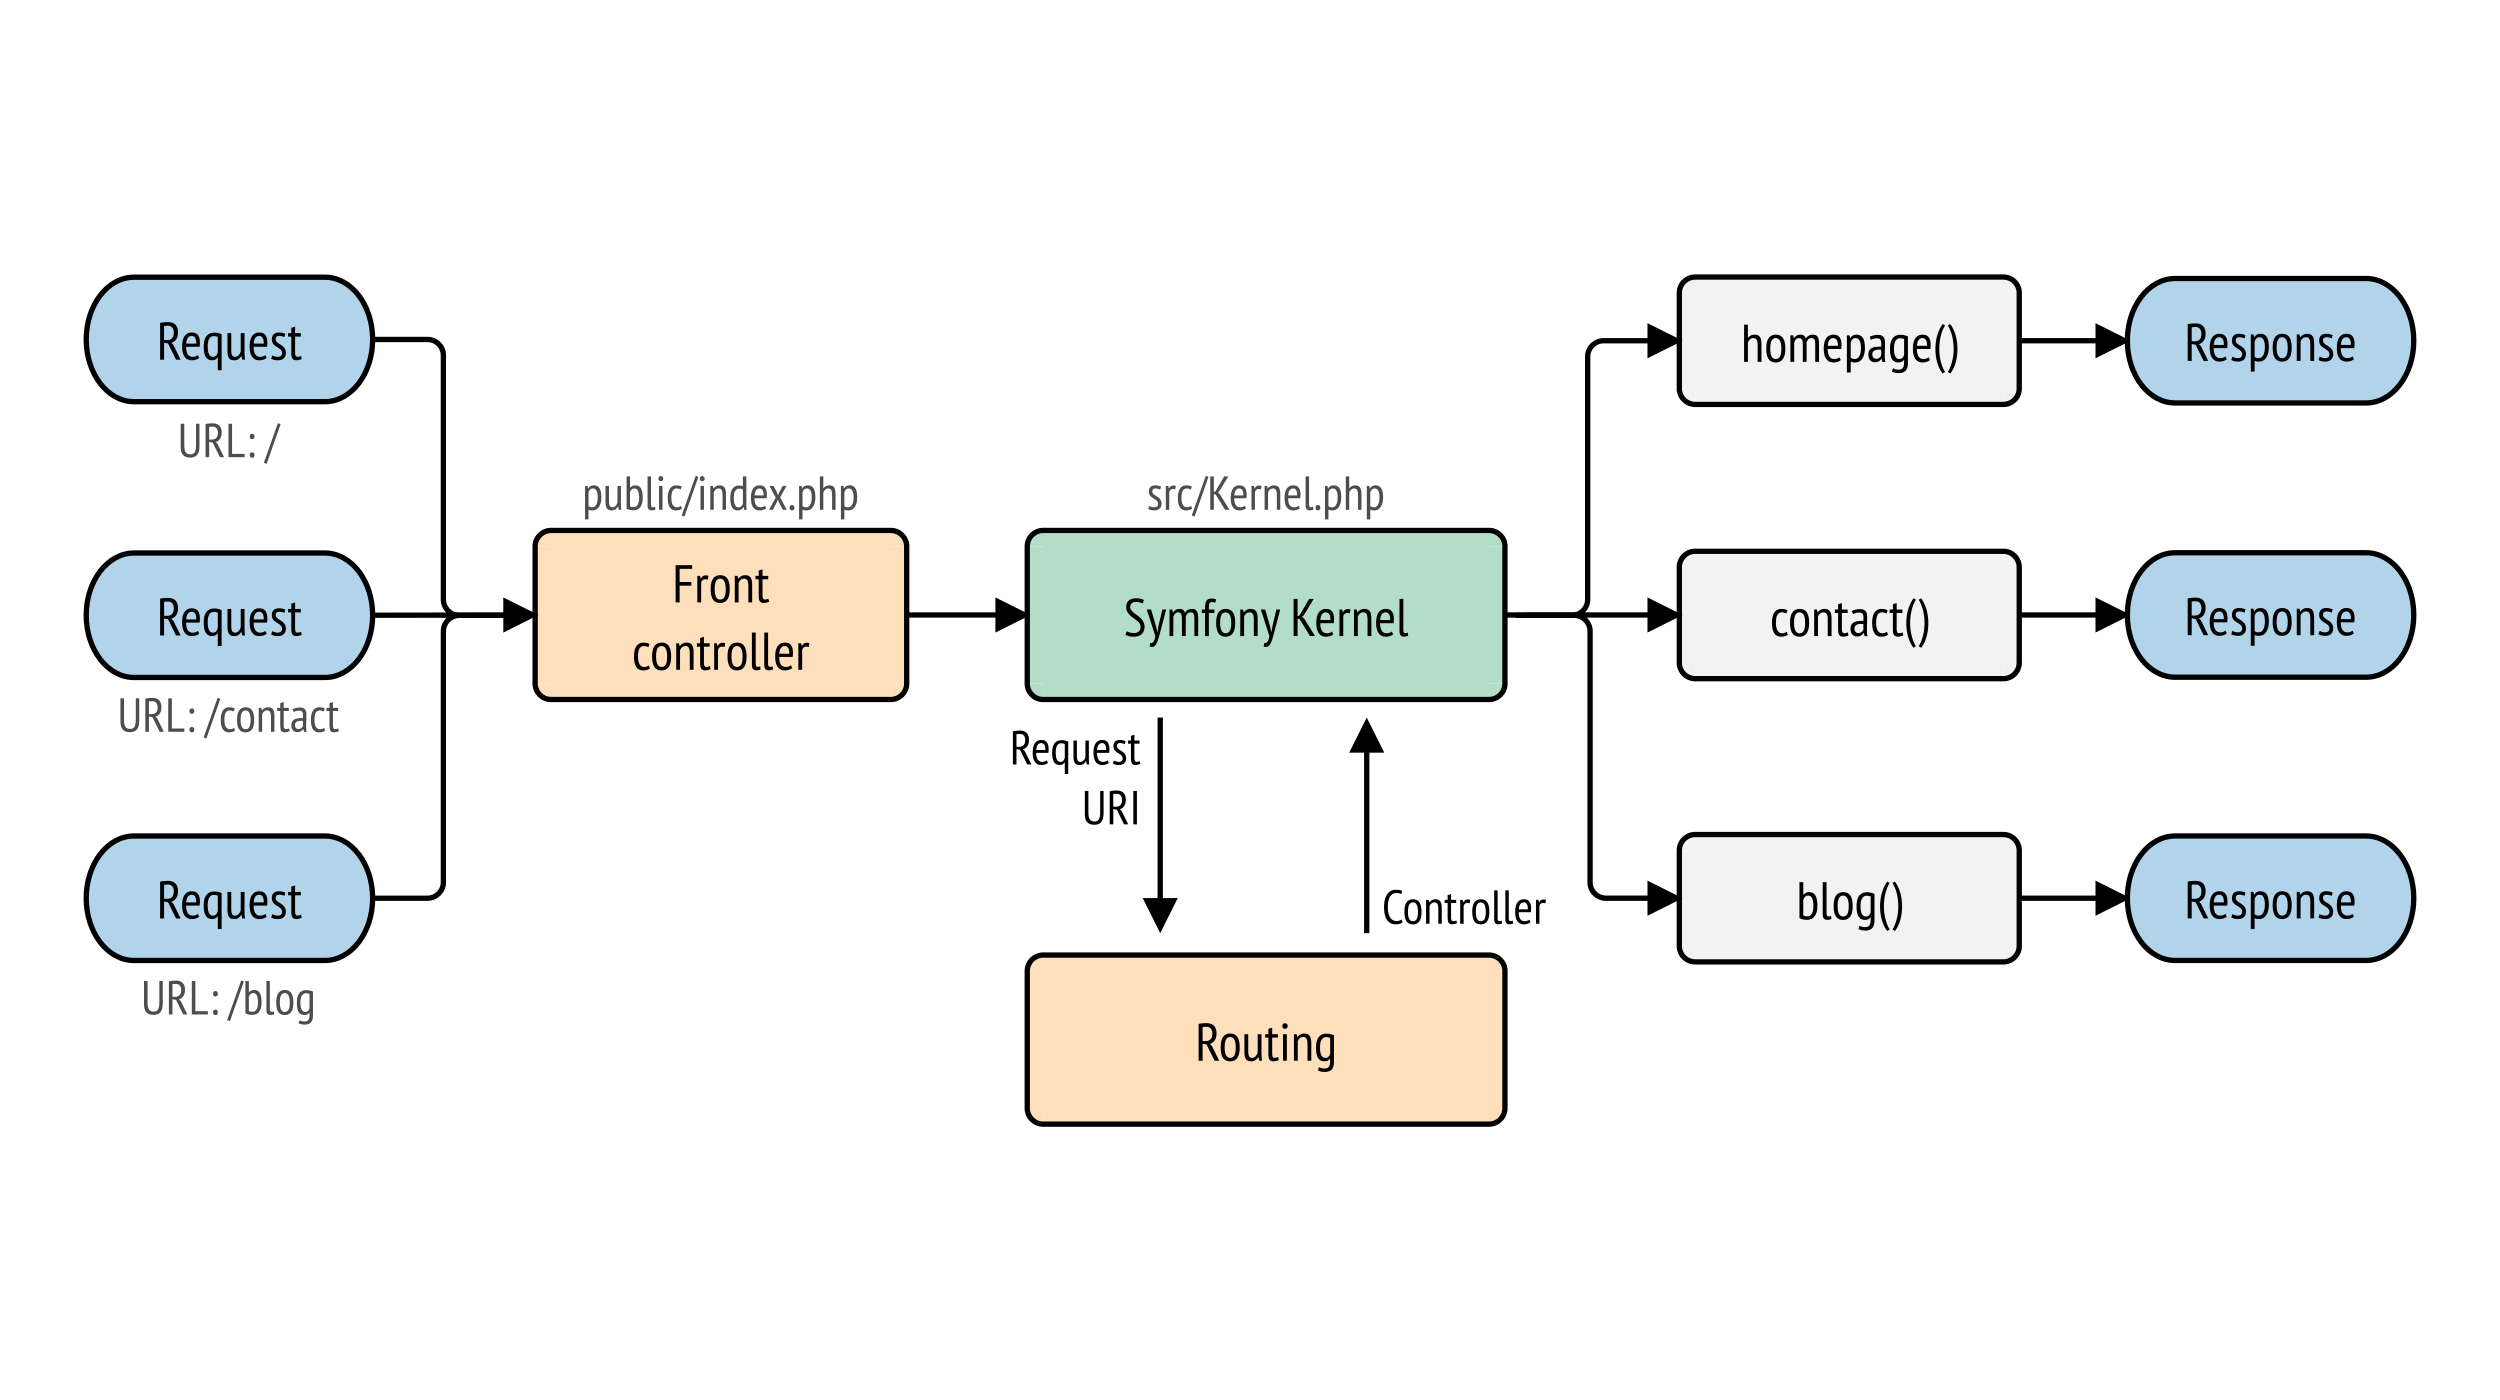 <svg xmlns="http://www.w3.org/2000/svg" xmlns:xlink="http://www.w3.org/1999/xlink" width="700" viewBox="0 0 942 392"><defs><symbol overflow="visible" id="a"><path d="M1.281-13.86a9.944 9.944 0 0 1 1.438-.218c.531-.05 1.02-.078 1.469-.078.507 0 1 .062 1.468.187.469.125.875.34 1.219.64.352.306.629.7.828 1.188.207.48.313 1.09.313 1.829 0 1.105-.23 1.992-.688 2.656A3.328 3.328 0 0 1 5.5-6.313l.766.735L9.016 0H7.28l-3-6.094-1.5-.312V0h-1.5zm1.5 6.454h1.203c.758 0 1.36-.227 1.797-.688.438-.469.657-1.18.657-2.14 0-.739-.184-1.348-.547-1.829-.368-.476-.907-.718-1.625-.718-.274 0-.555.011-.844.031a3.876 3.876 0 0 0-.64.094zm0 0"/></symbol><symbol overflow="visible" id="b"><path d="M7.156-.688c-.312.305-.718.532-1.218.688a5.128 5.128 0 0 1-1.563.234c-.625 0-1.168-.12-1.625-.359-.46-.25-.84-.602-1.14-1.063-.305-.457-.528-1.003-.673-1.64A10.503 10.503 0 0 1 .734-5c0-1.707.313-3.004.938-3.89.633-.895 1.523-1.344 2.672-1.344.375 0 .742.046 1.11.14.362.094.69.281.984.563.289.273.523.664.703 1.172.187.511.28 1.171.28 1.984 0 .219-.01.46-.03.719-.024.261-.047.531-.079.812H2.234c0 .574.047 1.094.141 1.563.094.469.238.87.438 1.203.207.324.468.574.78.75.313.18.704.266 1.173.266.351 0 .707-.063 1.062-.188.352-.133.625-.297.813-.484zm-1.11-5.359c.02-1-.124-1.726-.437-2.187-.304-.47-.718-.704-1.25-.704-.617 0-1.105.235-1.468.704-.356.46-.563 1.187-.625 2.187zm0 0"/></symbol><symbol overflow="visible" id="c"><path d="M1.016-1.64a4.6 4.6 0 0 0 .953.406c.363.117.738.171 1.125.171.445 0 .82-.109 1.125-.328.312-.218.468-.57.468-1.062 0-.414-.093-.754-.28-1.016a3.06 3.06 0 0 0-.72-.719 6.653 6.653 0 0 0-.921-.593 5.605 5.605 0 0 1-.938-.657 3.284 3.284 0 0 1-.703-.89C.937-6.68.844-7.125.844-7.656c0-.852.226-1.492.687-1.922.457-.438 1.11-.656 1.953-.656.54 0 1.008.054 1.407.156.406.094.754.226 1.046.39l-.375 1.204a4.009 4.009 0 0 0-.875-.329 4.333 4.333 0 0 0-1.03-.124c-.481 0-.829.101-1.048.296-.218.2-.328.512-.328.938 0 .336.094.621.281.86.188.23.422.445.704.64.289.187.601.387.937.594.332.199.64.433.922.703.29.273.531.601.719.984.187.375.281.852.281 1.422 0 .375-.063.73-.188 1.063a2.273 2.273 0 0 1-.546.875c-.25.242-.559.433-.922.578a3.478 3.478 0 0 1-1.282.218c-.593 0-1.105-.058-1.53-.172-.43-.101-.79-.25-1.079-.437zm0 0"/></symbol><symbol overflow="visible" id="d"><path d="M1.188-10h1.015l.219 1.078H2.5c.488-.875 1.258-1.312 2.313-1.312 1.062 0 1.851.398 2.375 1.187.53.781.796 2.063.796 3.844 0 .844-.09 1.605-.265 2.281-.18.668-.43 1.242-.75 1.719A3.27 3.27 0 0 1 5.812-.125c-.46.238-.968.36-1.53.36-.387 0-.696-.028-.923-.079a2.43 2.43 0 0 1-.734-.281V4H1.187zm1.437 8.422c.188.156.395.281.625.375.227.094.54.14.938.14.695 0 1.253-.359 1.671-1.078.414-.718.625-1.742.625-3.078 0-.562-.039-1.066-.109-1.515a4.02 4.02 0 0 0-.36-1.172 1.925 1.925 0 0 0-.609-.766c-.242-.176-.543-.265-.906-.265-.969 0-1.594.593-1.875 1.78zm0 0"/></symbol><symbol overflow="visible" id="e"><path d="M.734-5c0-1.8.305-3.125.922-3.969.625-.844 1.508-1.265 2.657-1.265 1.226 0 2.132.433 2.718 1.296.582.868.875 2.18.875 3.938 0 1.813-.32 3.14-.953 3.984-.625.836-1.508 1.25-2.64 1.25-1.22 0-2.122-.43-2.704-1.296C1.023-1.926.734-3.239.734-5zm1.5 0c0 .586.036 1.117.11 1.594.07.48.191.898.36 1.25.163.344.382.617.655.812.27.188.586.282.954.282.695 0 1.218-.305 1.562-.922.352-.625.531-1.63.531-3.016 0-.57-.039-1.098-.11-1.578a4.47 4.47 0 0 0-.359-1.25c-.167-.352-.386-.625-.656-.813a1.62 1.62 0 0 0-.968-.296c-.68 0-1.196.312-1.547.937-.356.625-.532 1.625-.532 3zm0 0"/></symbol><symbol overflow="visible" id="f"><path d="M6.297 0v-6.094c0-1-.121-1.722-.36-2.172-.23-.445-.64-.671-1.234-.671-.531 0-.976.164-1.328.484a2.71 2.71 0 0 0-.75 1.172V0H1.187v-10H2.22l.265 1.063h.063a3.1 3.1 0 0 1 1.015-.922c.438-.25.958-.375 1.563-.375.426 0 .8.062 1.125.187.32.117.594.32.813.61.226.28.394.664.5 1.14.113.48.171 1.086.171 1.813V0zm0 0"/></symbol><symbol overflow="visible" id="g"><path d="M7.484 4H6.047V-.813h-.094c-.21.336-.48.594-.812.782-.325.176-.746.265-1.266.265-1.055 0-1.84-.421-2.36-1.265-.523-.844-.78-2.149-.78-3.922 0-1.727.335-3.031 1.015-3.906.688-.883 1.676-1.329 2.969-1.329.562 0 1.093.07 1.593.204.508.136.899.277 1.172.421zM6.047-8.547c-.375-.219-.906-.328-1.594-.328-.687 0-1.23.324-1.625.969-.398.636-.594 1.61-.594 2.922 0 .562.032 1.086.094 1.562.07.48.188.899.344 1.25.156.356.351.633.594.828.25.188.554.282.921.282.5 0 .895-.145 1.188-.438.29-.29.516-.719.672-1.281zm0 0"/></symbol><symbol overflow="visible" id="h"><path d="M2.484-10v6.125c0 1.012.098 1.734.297 2.172.207.43.586.64 1.14.64.282 0 .532-.054.75-.171.22-.114.411-.258.579-.438.176-.187.332-.398.469-.64.133-.25.242-.5.328-.75V-10h1.437v7.156c0 .48.016.98.047 1.5.032.512.082.961.157 1.344H6.655l-.36-1.406h-.062c-.218.449-.543.836-.968 1.156-.43.32-.965.484-1.61.484-.43 0-.804-.054-1.125-.156A1.725 1.725 0 0 1 1.72-.5c-.23-.281-.403-.66-.516-1.14-.105-.489-.156-1.114-.156-1.876V-10zm0 0"/></symbol><symbol overflow="visible" id="i"><path d="M.188-10h1.218v-1.984l1.438-.454V-10H5v1.297H2.844v5.969c0 .586.066 1.007.203 1.265.144.262.375.39.687.39.27 0 .5-.03.688-.093.195-.062.41-.14.64-.234l.282 1.14a4.299 4.299 0 0 1-.969.344 4.34 4.34 0 0 1-1.11.14c-.667 0-1.148-.214-1.437-.64-.281-.437-.422-1.144-.422-2.125v-6.156H.188zm0 0"/></symbol><symbol overflow="visible" id="j"><path d="M1.281-14H7.5v1.375H2.781v4.938h4.406v1.39H2.782V0h-1.5zm0 0"/></symbol><symbol overflow="visible" id="k"><path d="M1.188-10h1.015l.25 1.063h.063c.187-.383.43-.688.734-.907.3-.226.664-.344 1.094-.344.3 0 .644.063 1.031.188l-.281 1.453a2.973 2.973 0 0 0-.907-.172c-.43 0-.777.125-1.046.375-.274.242-.446.57-.516.985V0H1.187zm0 0"/></symbol><symbol overflow="visible" id="l"><path d="M6.703-.5a3.32 3.32 0 0 1-1.14.547c-.43.125-.875.187-1.344.187-.637 0-1.18-.12-1.625-.359A2.859 2.859 0 0 1 1.53-1.188c-.273-.457-.476-1.007-.61-1.656A11.366 11.366 0 0 1 .735-5c0-1.707.301-3.004.907-3.89.613-.895 1.488-1.344 2.625-1.344.52 0 .96.046 1.328.14.375.094.695.215.968.36l-.406 1.25a3.462 3.462 0 0 0-1.734-.454c-.719 0-1.266.32-1.64.954-.368.625-.548 1.62-.548 2.984 0 .543.04 1.059.125 1.547.082.48.22.898.407 1.25.187.344.425.621.718.828.29.21.657.313 1.094.313.344 0 .664-.055.969-.172.3-.125.547-.266.734-.422zm0 0"/></symbol><symbol overflow="visible" id="m"><path d="M2.719-2.375c0 .46.062.793.187 1 .125.2.301.297.531.297.282 0 .61-.07.985-.219l.14 1.156c-.18.106-.421.188-.734.25-.312.07-.594.11-.844.11-.511 0-.921-.157-1.234-.469-.313-.313-.469-.863-.469-1.656V-14H2.72zm0 0"/></symbol><symbol overflow="visible" id="n"><path d="M1.188-1.86c.25.18.601.344 1.062.5.457.15.977.22 1.563.22.75 0 1.359-.18 1.828-.548.468-.363.703-.94.703-1.734 0-.52-.137-.973-.407-1.36a4.904 4.904 0 0 0-1-1.062 15.135 15.135 0 0 0-1.296-.968 10 10 0 0 1-1.282-1.032 5.407 5.407 0 0 1-1-1.312c-.273-.5-.406-1.094-.406-1.781 0-1.126.336-1.954 1.016-2.485.676-.539 1.55-.812 2.625-.812.664 0 1.258.062 1.781.187.52.117.941.266 1.266.453l-.485 1.313c-.242-.145-.586-.274-1.031-.39a5.786 5.786 0 0 0-1.547-.188c-.719 0-1.258.18-1.61.53-.343.356-.515.798-.515 1.329 0 .469.133.887.406 1.25.27.355.602.695 1 1.016.395.312.82.636 1.282.968a8.9 8.9 0 0 1 1.296 1.094c.407.399.739.852 1 1.36.27.5.407 1.101.407 1.796 0 1.168-.352 2.086-1.047 2.75-.688.668-1.668 1-2.938 1C3.055.234 2.4.16 1.891.016 1.379-.13.969-.297.656-.484zm0 0"/></symbol><symbol overflow="visible" id="o"><path d="M3.656-3.547l.422 1.953h.11l.296-1.953L6-10h1.453L5.078-1.016A57.87 57.87 0 0 1 4.516 1a11.53 11.53 0 0 1-.61 1.625c-.219.457-.465.816-.734 1.078-.274.258-.594.39-.969.39s-.703-.058-.984-.171l.234-1.36c.188.063.375.07.563.032.187-.031.363-.14.53-.328.165-.188.317-.47.454-.844.145-.367.27-.84.375-1.422L.141-10h1.64zm0 0"/></symbol><symbol overflow="visible" id="p"><path d="M5.86 0v-5.938c0-.53-.016-.984-.048-1.359-.03-.383-.105-.695-.218-.937a1.15 1.15 0 0 0-.438-.532c-.187-.113-.433-.171-.734-.171-.461 0-.844.18-1.156.53a2.88 2.88 0 0 0-.641 1.204V0H1.187v-10h1.016l.25 1.063h.063a3.617 3.617 0 0 1 1-.938c.382-.238.879-.36 1.484-.36.508 0 .926.11 1.25.329.32.219.578.61.766 1.172a2.604 2.604 0 0 1 1.03-1.094c.446-.27.938-.406 1.47-.406.445 0 .828.058 1.14.171.313.106.563.305.75.594.196.281.344.664.438 1.14.094.47.14 1.063.14 1.782V0h-1.437v-6.36c0-.863-.086-1.507-.25-1.937-.168-.426-.555-.64-1.156-.64-.512 0-.918.156-1.22.468-.292.313-.5.735-.624 1.266V0zm0 0"/></symbol><symbol overflow="visible" id="q"><path d="M.313-10h1.234v-.563c0-1.25.176-2.156.531-2.718.363-.563.977-.844 1.844-.844.344 0 .656.023.937.063.282.042.567.132.86.265l-.36 1.235a2.876 2.876 0 0 0-.671-.204 4.036 4.036 0 0 0-.594-.046c-.262 0-.465.054-.61.156-.148.105-.257.273-.328.5-.074.23-.12.523-.14.875-.024.344-.032.773-.032 1.281h2.079v1.297H2.983V0H1.547v-8.703H.313zm0 0"/></symbol><symbol overflow="visible" id="s"><path d="M3.5-6.484h-.719V0h-1.5v-14h1.5v6.516l.703-.282L7.125-14h1.719L5.188-7.953l-.704.64.813.797L9.359 0H7.453zm0 0"/></symbol><symbol overflow="visible" id="t"><path d="M6.297 0v-6.078c0-.938-.11-1.645-.328-2.125-.219-.488-.657-.735-1.313-.735-.468 0-.898.168-1.281.5-.375.336-.625.75-.75 1.25V0H1.187v-14h1.438v4.938h.063a3.04 3.04 0 0 1 .984-.844c.394-.219.883-.328 1.469-.328.437 0 .816.062 1.14.187.332.117.602.32.813.61.218.292.379.683.484 1.171.102.48.156 1.086.156 1.813V0zm0 0"/></symbol><symbol overflow="visible" id="u"><path d="M1.078-9.406c.383-.239.852-.422 1.406-.547a7.435 7.435 0 0 1 1.75-.203c.563 0 1.008.086 1.344.25.344.168.613.398.813.687.195.281.32.606.375.969.062.367.093.75.093 1.156 0 .793-.015 1.57-.046 2.328a53.04 53.04 0 0 0-.047 2.172c0 .5.015.969.046 1.406.032.43.094.84.188 1.235H5.906l-.343-1.188h-.079a2.73 2.73 0 0 1-.89.907C4.207.016 3.69.14 3.047.14c-.73 0-1.324-.25-1.781-.75-.461-.5-.688-1.192-.688-2.079 0-.57.094-1.05.281-1.437.196-.383.473-.695.829-.938a3.346 3.346 0 0 1 1.265-.5 7.995 7.995 0 0 1 1.625-.156h.406c.133 0 .274.008.422.016.032-.406.047-.77.047-1.094 0-.758-.117-1.289-.344-1.594-.218-.312-.632-.468-1.234-.468a4.89 4.89 0 0 0-1.219.171 4.705 4.705 0 0 0-1.094.422zm4.344 4.844c-.137-.008-.274-.016-.406-.016-.137-.008-.266-.016-.391-.016-.324 0-.64.028-.953.078a2.594 2.594 0 0 0-.813.282 1.485 1.485 0 0 0-.578.53c-.136.231-.203.517-.203.86 0 .531.129.95.39 1.25.259.293.598.438 1.016.438.551 0 .977-.13 1.282-.39.312-.27.53-.567.656-.891zm0 0"/></symbol><symbol overflow="visible" id="v"><path d="M7.484.453c0 1.3-.289 2.254-.859 2.86-.574.613-1.406.921-2.5.921-.668 0-1.215-.058-1.64-.171a4.519 4.519 0 0 1-1.047-.375l.421-1.25c.27.124.563.238.875.343.32.102.72.156 1.188.156.812 0 1.367-.23 1.672-.687.3-.45.453-1.203.453-2.266v-.75h-.063a2.335 2.335 0 0 1-.828.735c-.336.164-.761.25-1.281.25-1.074 0-1.867-.414-2.375-1.25-.512-.832-.766-2.14-.766-3.922 0-1.727.329-3.031.985-3.906.664-.883 1.644-1.329 2.937-1.329.625 0 1.16.063 1.61.188.457.125.863.266 1.218.422zM6.047-8.562c-.406-.208-.922-.313-1.547-.313-.68 0-1.227.313-1.64.938-.419.617-.626 1.601-.626 2.953 0 .562.032 1.086.094 1.562a4.8 4.8 0 0 0 .344 1.235c.164.355.367.632.61.828.25.187.554.28.921.28.5 0 .895-.128 1.188-.39.3-.27.52-.676.656-1.218zm0 0"/></symbol><symbol overflow="visible" id="w"><path d="M3.656 4.406c-.5-.648-.922-1.355-1.265-2.125a15.833 15.833 0 0 1-.844-2.344c-.211-.812-.36-1.625-.453-2.437C1-3.32.954-4.11.954-4.86c0-.726.046-1.5.14-2.312.093-.82.242-1.64.453-2.453.219-.82.504-1.625.86-2.406.35-.79.784-1.524 1.296-2.203l.89.53c-.429.68-.78 1.392-1.062 2.142-.273.75-.492 1.511-.656 2.28-.168.762-.29 1.524-.36 2.282a21.77 21.77 0 0 0-.109 2.14c0 .637.035 1.34.11 2.11.082.773.21 1.543.39 2.313.188.769.414 1.519.688 2.25.281.738.613 1.398 1 1.984zm0 0"/></symbol><symbol overflow="visible" id="x"><path d="M.953 3.797a9.341 9.341 0 0 0 1-1.985c.281-.73.508-1.48.688-2.25.187-.769.316-1.539.39-2.312.082-.77.125-1.473.125-2.11 0-.675-.039-1.39-.11-2.14a20.185 20.185 0 0 0-.358-2.281A15.587 15.587 0 0 0 2-11.562a12.63 12.63 0 0 0-1.047-2.141l.906-.531c.508.68.942 1.414 1.297 2.203.352.781.633 1.586.844 2.406.207.813.36 1.633.453 2.453.094.813.14 1.586.14 2.313 0 .75-.046 1.539-.14 2.359A18.417 18.417 0 0 1 4-.062c-.21.8-.492 1.582-.844 2.343-.344.77-.761 1.477-1.25 2.125zm0 0"/></symbol><symbol overflow="visible" id="y"><path d="M1.188-14h1.437v4.766h.063c.539-.664 1.265-1 2.171-1 1.032 0 1.801.406 2.313 1.218.508.813.766 2.102.766 3.86 0 1.804-.344 3.148-1.032 4.031C6.22-.25 5.25.188 4 .188a6.66 6.66 0 0 1-1.688-.204c-.5-.144-.874-.312-1.124-.5zM2.625-1.453c.188.105.414.187.688.25.269.055.562.078.874.078.688 0 1.235-.328 1.641-.984.406-.657.61-1.672.61-3.047 0-.57-.04-1.086-.11-1.547a4.528 4.528 0 0 0-.344-1.203c-.148-.332-.343-.586-.593-.766a1.51 1.51 0 0 0-.891-.265c-.48 0-.875.148-1.188.437-.312.281-.542.668-.687 1.156zm0 0"/></symbol><symbol overflow="visible" id="z"><path d="M1.422-10h1.437V0H1.422zm-.266-3.047c0-.312.086-.566.266-.765a.926.926 0 0 1 .719-.313.96.96 0 0 1 .718.297c.196.187.297.45.297.781 0 .324-.101.578-.297.766-.187.18-.43.265-.718.265a.971.971 0 0 1-.72-.28c-.179-.188-.265-.438-.265-.75zm0 0"/></symbol><symbol overflow="visible" id="A"><path d="M1.063-9h.921l.188.969h.078c.445-.79 1.145-1.188 2.094-1.188.945 0 1.656.356 2.125 1.063.476.71.718 1.867.718 3.469 0 .761-.078 1.445-.234 2.046a4.926 4.926 0 0 1-.672 1.547c-.293.43-.648.758-1.062.985a2.82 2.82 0 0 1-1.36.328 4.71 4.71 0 0 1-.843-.063 2.434 2.434 0 0 1-.657-.265v3.703H1.063zm1.296 7.578c.164.149.352.262.563.344.207.086.488.125.844.125.632 0 1.132-.32 1.5-.969.375-.644.562-1.57.562-2.781 0-.5-.031-.953-.094-1.36a3.593 3.593 0 0 0-.312-1.046c-.149-.301-.336-.532-.563-.688a1.323 1.323 0 0 0-.812-.25c-.875 0-1.438.54-1.688 1.61zm0 0"/></symbol><symbol overflow="visible" id="B"><path d="M2.234-9v5.516c0 .906.094 1.558.282 1.953.187.386.523.578 1.015.578.25 0 .473-.05.672-.156.195-.102.375-.239.531-.407.157-.164.29-.351.407-.562.125-.219.222-.442.296-.672V-9h1.297v6.438c0 .437.016.89.047 1.359.032.46.07.86.125 1.203H6l-.328-1.266h-.063c-.199.399-.492.746-.875 1.047-.386.29-.867.438-1.437.438C2.91.219 2.57.164 2.28.062a1.605 1.605 0 0 1-.734-.515c-.211-.25-.367-.594-.469-1.031-.094-.438-.14-1-.14-1.688V-9zm0 0"/></symbol><symbol overflow="visible" id="C"><path d="M1.063-12.594h1.296v4.281h.047c.5-.601 1.156-.906 1.969-.906.926 0 1.617.371 2.078 1.11.457.73.688 1.886.688 3.468 0 1.618-.309 2.82-.922 3.61C5.602-.238 4.727.156 3.594.156A5.73 5.73 0 0 1 2.078-.03c-.45-.125-.789-.27-1.015-.438zM2.359-1.313c.164.094.368.168.61.22.25.054.515.077.797.077.625 0 1.117-.296 1.484-.89.363-.594.547-1.504.547-2.735a8.2 8.2 0 0 0-.11-1.39 4.309 4.309 0 0 0-.296-1.078c-.137-.301-.32-.532-.547-.688a1.293 1.293 0 0 0-.797-.25c-.43 0-.781.133-1.063.39-.28.262-.492.61-.625 1.048zm0 0"/></symbol><symbol overflow="visible" id="D"><path d="M2.453-2.14c0 .417.055.718.172.906.113.18.27.265.469.265.25 0 .547-.066.89-.203L4.11-.125a2.248 2.248 0 0 1-.656.234c-.281.063-.539.094-.765.094-.461 0-.829-.14-1.11-.422-.281-.281-.422-.773-.422-1.484v-10.89h1.297zm0 0"/></symbol><symbol overflow="visible" id="E"><path d="M1.281-9h1.297v9H1.281zm-.234-2.734c0-.29.078-.524.234-.704a.84.84 0 0 1 .64-.265c.27 0 .49.09.657.265.176.168.266.403.266.704 0 .293-.09.523-.266.687-.168.156-.387.235-.656.235a.856.856 0 0 1-.64-.25c-.157-.176-.235-.399-.235-.672zm0 0"/></symbol><symbol overflow="visible" id="F"><path d="M6.031-.453c-.304.23-.648.398-1.031.5-.387.113-.79.172-1.203.172-.574 0-1.059-.11-1.453-.328a2.695 2.695 0 0 1-.969-.954c-.242-.414-.418-.914-.531-1.5A9.847 9.847 0 0 1 .672-4.5c0-1.531.27-2.695.812-3.5.54-.813 1.32-1.219 2.344-1.219.469 0 .867.043 1.203.125.344.086.633.196.875.328l-.36 1.141c-.48-.281-1-.422-1.562-.422-.656 0-1.152.29-1.484.86-.324.562-.484 1.46-.484 2.687 0 .492.035.953.109 1.39.07.43.191.805.36 1.126.163.312.378.562.64.75.27.187.602.28 1 .28A2.4 2.4 0 0 0 5-1.108c.27-.114.488-.243.656-.391zm0 0"/></symbol><symbol overflow="visible" id="G"><path d="M4.781-12.813l1.016.391L.547 2.516-.5 2.14zm0 0"/></symbol><symbol overflow="visible" id="H"><path d="M5.672 0v-5.484c0-.907-.106-1.555-.313-1.954-.21-.406-.586-.609-1.125-.609-.48 0-.875.149-1.187.438a2.472 2.472 0 0 0-.688 1.062V0H1.063v-9H2l.234.953h.047c.227-.32.535-.598.922-.828.395-.227.863-.344 1.406-.344.383 0 .723.059 1.016.172.29.106.535.29.734.547.196.25.348.594.454 1.031.101.43.156.977.156 1.64V0zm0 0"/></symbol><symbol overflow="visible" id="I"><path d="M6.734-3.094c0 .617.004 1.172.016 1.672.008.492.05.977.125 1.453H6l-.297-1.078h-.062c-.18.367-.45.668-.813.906-.355.239-.781.36-1.281.36-.969 0-1.695-.375-2.172-1.125C.906-1.664.672-2.86.672-4.484c0-1.532.285-2.692.86-3.485.581-.789 1.382-1.187 2.405-1.187.352 0 .63.023.829.062.207.043.43.11.671.203v-3.703h1.297zM5.438-7.578a1.513 1.513 0 0 0-.579-.313c-.21-.062-.484-.093-.828-.093-.636 0-1.133.289-1.484.859-.356.574-.531 1.46-.531 2.656 0 .532.03 1.012.093 1.438.07.43.176.797.313 1.11.133.312.312.554.531.718.227.168.504.25.828.25.864 0 1.414-.508 1.656-1.531zm0 0"/></symbol><symbol overflow="visible" id="J"><path d="M6.438-.61c-.282.262-.649.465-1.094.61a4.456 4.456 0 0 1-1.407.219c-.562 0-1.054-.11-1.468-.328a2.921 2.921 0 0 1-1.016-.954C1.18-1.476.984-1.973.86-2.546A9.338 9.338 0 0 1 .672-4.5c0-1.531.281-2.695.844-3.5.562-.813 1.359-1.219 2.39-1.219.332 0 .664.043 1 .125.332.086.63.258.89.516.259.25.47.605.626 1.062.164.45.25 1.043.25 1.782 0 .199-.012.418-.031.656-.012.23-.028.469-.047.719H2.016c0 .523.039.992.125 1.406.082.418.21.777.39 1.078.188.293.422.523.703.688.282.156.63.234 1.047.234.32 0 .64-.055.953-.172.32-.125.567-.27.735-.438zm-1-4.827c.019-.895-.11-1.551-.391-1.97-.274-.425-.649-.64-1.125-.64-.555 0-.992.215-1.313.64-.324.419-.515 1.075-.578 1.97zm0 0"/></symbol><symbol overflow="visible" id="K"><path d="M2.89-4.61L.517-9h1.546l1.344 2.578.36 1 .375-1L5.516-9h1.421L4.531-4.687 7.078 0H5.594l-1.5-2.828-.407-1.078-.406 1.078L1.766 0H.344zm0 0"/></symbol><symbol overflow="visible" id="L"><path d="M.703-.813c0-.332.078-.582.235-.75.164-.164.39-.25.671-.25.27 0 .485.086.641.25.164.168.25.418.25.75 0 .356-.086.618-.25.782-.156.164-.371.25-.64.25-.282 0-.508-.086-.673-.25C.781-.195.704-.457.704-.812zm0 0"/></symbol><symbol overflow="visible" id="M"><path d="M5.672 0v-5.469c0-.843-.102-1.484-.297-1.922-.2-.437-.594-.656-1.188-.656-.417 0-.796.152-1.14.453-.344.305-.574.68-.688 1.125V0H1.063v-12.594h1.296v4.438h.047c.239-.313.535-.567.89-.766.352-.195.798-.297 1.329-.297.395 0 .738.059 1.031.172.301.106.547.293.735.563.187.261.328.609.421 1.046.102.438.157.981.157 1.625V0zm0 0"/></symbol><symbol overflow="visible" id="N"><path d="M.922-1.469c.238.137.52.258.844.36.332.105.675.156 1.03.156.395 0 .727-.098 1-.297.282-.195.423-.52.423-.969 0-.363-.09-.664-.266-.906a2.769 2.769 0 0 0-.64-.64 5.361 5.361 0 0 0-.829-.532 4.38 4.38 0 0 1-.843-.594A3.22 3.22 0 0 1 1-5.703C.832-6.016.75-6.41.75-6.891c0-.77.207-1.347.625-1.734.414-.395 1-.594 1.75-.594.5 0 .926.047 1.281.14.364.087.676.204.938.36L5-7.625a3.35 3.35 0 0 0-.797-.297 3.34 3.34 0 0 0-.906-.125c-.438 0-.758.094-.953.281-.2.18-.297.454-.297.829 0 .304.082.562.25.78.176.212.39.403.64.579.258.168.54.344.844.531.301.18.578.39.828.64.258.243.473.532.641.876.176.336.266.761.266 1.281 0 .336-.059.652-.172.953a1.961 1.961 0 0 1-.5.781 2.439 2.439 0 0 1-.828.532c-.325.132-.711.203-1.157.203-.53 0-.992-.055-1.375-.157a3.615 3.615 0 0 1-.968-.406zm0 0"/></symbol><symbol overflow="visible" id="O"><path d="M1.063-9h.921l.235.953h.047c.164-.344.382-.613.656-.812.27-.196.598-.297.984-.297.27 0 .582.054.938.156l-.25 1.313a2.75 2.75 0 0 0-.828-.157c-.387 0-.7.11-.938.328-.242.22-.398.516-.469.891V0H1.063zm0 0"/></symbol><symbol overflow="visible" id="P"><path d="M3.156-5.828H2.5V0H1.156v-12.594H2.5v5.86l.625-.25 3.281-5.61h1.547L4.656-7.156l-.625.562.735.719L8.422 0H6.719zm0 0"/></symbol><symbol overflow="visible" id="Q"><path d="M7.734-.484c-.293.25-.668.43-1.125.53C6.15.16 5.672.22 5.172.22a4.324 4.324 0 0 1-1.766-.36C2.863-.379 2.395-.758 2-1.28c-.387-.52-.688-1.192-.906-2.016-.211-.832-.313-1.832-.313-3 0-1.195.117-2.207.36-3.031.25-.832.578-1.504.984-2.016.406-.52.875-.894 1.406-1.125a4.251 4.251 0 0 1 1.656-.344c.57 0 1.047.043 1.422.126.383.085.711.183.985.296l-.328 1.235a3.297 3.297 0 0 0-.844-.313 5.256 5.256 0 0 0-1.11-.11c-.417 0-.812.095-1.187.282-.375.188-.71.492-1 .906-.281.407-.508.95-.672 1.625-.168.668-.25 1.493-.25 2.47 0 1.75.297 3.07.89 3.952.602.875 1.4 1.313 2.391 1.313a3.26 3.26 0 0 0 1.11-.172c.32-.113.597-.25.828-.406zm0 0"/></symbol><symbol overflow="visible" id="R"><path d="M.672-4.5c0-1.625.273-2.816.828-3.578.563-.758 1.36-1.14 2.39-1.14 1.102 0 1.915.39 2.438 1.171.52.781.781 1.965.781 3.547 0 1.637-.28 2.836-.843 3.594C5.703-.156 4.91.219 3.89.219c-1.106 0-1.918-.39-2.438-1.172C.93-1.734.672-2.914.672-4.5zm1.344 0c0 .531.03 1.016.093 1.453.07.43.18.797.329 1.11.144.312.335.558.578.734.25.168.539.25.875.25.625 0 1.093-.274 1.406-.828.312-.563.469-1.469.469-2.719 0-.52-.04-1-.11-1.438a3.673 3.673 0 0 0-.328-1.125 1.793 1.793 0 0 0-.578-.718 1.422 1.422 0 0 0-.86-.266c-.617 0-1.085.281-1.406.844-.312.562-.468 1.465-.468 2.703zm0 0"/></symbol><symbol overflow="visible" id="S"><path d="M.156-9h1.11v-1.781l1.296-.422V-9H4.5v1.172H2.562v5.36c0 .53.063.917.188 1.155.125.231.328.344.61.344.238 0 .445-.023.624-.078.176-.062.364-.133.563-.219l.266 1.032c-.274.136-.57.238-.891.312-.313.082-.64.125-.985.125-.605 0-1.039-.195-1.296-.578-.25-.395-.375-1.031-.375-1.906v-5.547H.156zm0 0"/></symbol><symbol overflow="visible" id="T"><path d="M1.156-12.469a8.225 8.225 0 0 1 1.297-.219c.477-.039.914-.062 1.313-.062.468 0 .91.059 1.328.172.414.117.781.308 1.093.578a2.9 2.9 0 0 1 .75 1.063c.188.437.282.992.282 1.656 0 .992-.211 1.789-.625 2.39a3.058 3.058 0 0 1-1.64 1.204l.687.671L8.125 0H6.547L3.859-5.484 2.5-5.766V0H1.156zM2.5-6.656h1.078c.688 0 1.227-.207 1.625-.625.395-.426.594-1.07.594-1.938 0-.656-.168-1.195-.5-1.625-.324-.437-.813-.656-1.469-.656-.242 0-.492.012-.75.031-.25.012-.445.04-.578.078zm0 0"/></symbol><symbol overflow="visible" id="U"><path d="M6.734 3.594H5.438V-.734h-.079c-.187.304-.433.539-.734.703-.293.164-.672.25-1.14.25-.95 0-1.657-.38-2.126-1.14C.9-1.68.672-2.864.672-4.47c0-1.539.3-2.707.906-3.5.613-.789 1.504-1.187 2.672-1.187.5 0 .977.062 1.438.187.457.117.804.235 1.046.36zM5.438-7.687c-.336-.196-.81-.297-1.422-.297-.625 0-1.118.289-1.47.859-.355.574-.53 1.453-.53 2.64 0 .512.03.981.093 1.407.063.43.16.805.297 1.125.133.324.313.574.531.75.227.168.504.25.829.25.457 0 .816-.129 1.078-.39.258-.27.457-.657.593-1.157zm0 0"/></symbol><symbol overflow="visible" id="V"><path d="M6.938-12.594h1.28v8.438c0 1.523-.296 2.62-.89 3.297C6.734-.18 5.895.156 4.812.156c-1.28 0-2.214-.328-2.796-.984-.575-.656-.86-1.672-.86-3.047v-8.719H2.5v8.016c0 .656.04 1.21.125 1.656.082.438.219.797.406 1.078.196.274.438.469.719.594.29.117.648.172 1.078.172.79 0 1.336-.274 1.64-.828.313-.551.47-1.442.47-2.672zm0 0"/></symbol><symbol overflow="visible" id="W"><path d="M1.422-12.594h1.344V0H1.422zm0 0"/></symbol><symbol overflow="visible" id="X"><path d="M7.219 0H1.156v-12.594H2.5v11.36h4.719zm0 0"/></symbol><symbol overflow="visible" id="Y"><path d="M1.703-7.813c0-.332.078-.582.234-.75.165-.164.391-.25.672-.25.27 0 .485.086.641.25.164.168.25.418.25.75 0 .356-.086.618-.25.782-.156.168-.371.25-.64.25-.282 0-.508-.082-.672-.25-.157-.164-.235-.426-.235-.782zm0 7c0-.332.078-.582.234-.75.165-.164.391-.25.672-.25.27 0 .485.086.641.25.164.168.25.418.25.75 0 .356-.086.618-.25.782-.156.164-.371.25-.64.25-.282 0-.508-.086-.672-.25-.157-.164-.235-.426-.235-.781zm0 0"/></symbol><symbol overflow="visible" id="aa"><path d="M.969-8.453c.351-.219.773-.383 1.265-.5a6.47 6.47 0 0 1 1.579-.188c.507 0 .914.079 1.218.235.301.148.54.351.719.61.176.25.29.542.344.874.05.324.078.668.078 1.031 0 .72-.016 1.422-.047 2.11-.031.68-.047 1.324-.047 1.937 0 .461.016.887.047 1.281.031.387.086.75.172 1.094h-.984L5-1.03h-.063a2.544 2.544 0 0 1-.796.812c-.344.227-.813.344-1.407.344-.648 0-1.18-.223-1.593-.672C.723-.992.516-1.613.516-2.407c0-.519.086-.952.265-1.296a2.17 2.17 0 0 1 .735-.844A3.04 3.04 0 0 1 2.656-5c.438-.094.926-.14 1.469-.14h.344c.125 0 .254.007.39.015.032-.375.047-.707.047-1 0-.676-.105-1.148-.312-1.422-.2-.281-.57-.422-1.11-.422-.336 0-.699.055-1.093.157a3.41 3.41 0 0 0-.985.375zM4.875-4.11a5.296 5.296 0 0 0-.36-.016c-.117-.008-.234-.016-.359-.016-.293 0-.578.028-.86.079a2.122 2.122 0 0 0-.733.25c-.211.117-.376.277-.5.484-.126.2-.188.453-.188.765 0 .481.113.856.344 1.126.238.261.539.39.906.39.508 0 .898-.117 1.172-.36.281-.238.473-.503.578-.796zm0 0"/></symbol><symbol overflow="visible" id="ab"><path d="M6.734.406c0 1.164-.261 2.024-.78 2.578-.513.551-1.263.829-2.25.829-.595 0-1.087-.055-1.47-.157a3.77 3.77 0 0 1-.937-.344l.375-1.109c.238.102.5.203.781.297.29.094.649.14 1.078.14.727 0 1.227-.203 1.5-.609.27-.406.407-1.09.407-2.047v-.671h-.063c-.188.28-.434.5-.734.656-.305.156-.688.234-1.157.234-.968 0-1.683-.375-2.14-1.125-.45-.75-.672-1.93-.672-3.547 0-1.539.297-2.707.89-3.5.594-.789 1.47-1.187 2.625-1.187.57 0 1.063.054 1.47.156.405.105.765.23 1.077.375zm-1.296-8.11c-.368-.187-.829-.28-1.391-.28-.617 0-1.11.28-1.484.843-.368.555-.547 1.438-.547 2.657 0 .511.03.98.093 1.406.063.418.16.789.297 1.11a2 2 0 0 0 .547.734c.227.18.504.265.828.265.457 0 .817-.117 1.078-.36.258-.237.454-.597.579-1.077zm0 0"/></symbol></defs><path fill="#fff" d="M0 0h942v392H0z"/><path d="M1 1h940v390.445H1zm0 0" fill-rule="evenodd" fill="#fff" stroke-width="2" stroke="#fff" stroke-miterlimit="10"/><path d="M819.574 37.18h71.95c9.933 0 17.988 10.5 17.988 23.449 0 12.953-8.055 23.45-17.989 23.45h-71.949c-9.933 0-17.988-10.497-17.988-23.45 0-12.95 8.055-23.45 17.988-23.45" fill-rule="evenodd" fill="#b2d4eb" stroke-width="2" stroke="#000" stroke-miterlimit="10"/><use xlink:href="#a" x="823.047" y="68.25"/><use xlink:href="#b" x="831.895" y="68.25"/><use xlink:href="#c" x="840.156" y="68.25"/><use xlink:href="#d" x="846.914" y="68.25"/><use xlink:href="#e" x="855.605" y="68.25"/><use xlink:href="#f" x="864.238" y="68.25"/><use xlink:href="#c" x="873.027" y="68.25"/><use xlink:href="#b" x="879.785" y="68.25"/><path d="M50.477 36.695h71.949c9.933 0 17.988 10.5 17.988 23.45 0 12.953-8.055 23.449-17.988 23.449h-71.95c-9.933 0-17.988-10.496-17.988-23.45 0-12.949 8.055-23.449 17.989-23.449" fill-rule="evenodd" fill="#b2d4eb" stroke-width="2" stroke="#000" stroke-miterlimit="10"/><use xlink:href="#a" x="59.051" y="67.766"/><use xlink:href="#b" x="67.898" y="67.766"/><use xlink:href="#g" x="76.023" y="67.766"/><use xlink:href="#h" x="84.656" y="67.766"/><use xlink:href="#b" x="93.328" y="67.766"/><use xlink:href="#c" x="101.59" y="67.766"/><use xlink:href="#i" x="108.348" y="67.766"/><path d="M207.64 132.11h128v63.706h-128zm0 0M207.64 138.11v-6c-3.312 0-6 2.687-6 6zm0 0M335.64 138.11h6c0-3.313-2.687-6-6-6zm0 0" fill-rule="evenodd" fill="#fddfbb"/><path d="M201.64 138.11h140v51.706h-140zm0 0" fill-rule="evenodd" fill="#fddfbb"/><path d="M207.64 189.816h-6c0 3.313 2.688 6 6 6zm0 0M335.64 189.816v6c3.313 0 6-2.687 6-6zm0 0" fill-rule="evenodd" fill="#fddfbb"/><path d="M207.64 132.11h128M207.64 195.816h128M207.64 132.11c-3.312 0-6 2.687-6 6M341.64 138.11c0-3.313-2.687-6-6-6M201.64 138.11v51.706M341.64 138.11v51.706M201.64 189.816c0 3.313 2.688 6 6 6M335.64 195.816c3.313 0 6-2.687 6-6" fill="none" stroke-width="2" stroke="#000" stroke-miterlimit="10"/><use xlink:href="#j" x="253.301" y="159.215"/><use xlink:href="#k" x="261.563" y="159.215"/><use xlink:href="#e" x="267.051" y="159.215"/><use xlink:href="#f" x="275.684" y="159.215"/><use xlink:href="#i" x="284.473" y="159.215"/><use xlink:href="#l" x="238.164" y="184.613"/><use xlink:href="#e" x="244.98" y="184.613"/><use xlink:href="#f" x="253.613" y="184.613"/><use xlink:href="#i" x="262.402" y="184.613"/><use xlink:href="#k" x="267.91" y="184.613"/><use xlink:href="#e" x="273.398" y="184.613"/><use xlink:href="#m" x="282.031" y="184.613"/><use xlink:href="#m" x="286.699" y="184.613"/><use xlink:href="#b" x="291.367" y="184.613"/><use xlink:href="#k" x="299.629" y="184.613"/><path d="M393.066 132.11h168v63.706h-168zm0 0M393.066 138.11v-6c-3.316 0-6 2.687-6 6zm0 0M561.066 138.11h6c0-3.313-2.687-6-6-6zm0 0" fill-rule="evenodd" fill="#b2dec7"/><path d="M387.066 138.11h180v51.706h-180zm0 0" fill-rule="evenodd" fill="#b2dec7"/><path d="M393.066 189.816h-6c0 3.313 2.684 6 6 6zm0 0M561.066 189.816v6c3.313 0 6-2.687 6-6zm0 0" fill-rule="evenodd" fill="#b2dec7"/><path d="M393.066 132.11h168M393.066 195.816h168M393.066 132.11c-3.316 0-6 2.687-6 6M567.066 138.11c0-3.313-2.687-6-6-6M387.066 138.11v51.706M567.066 138.11v51.706M387.066 189.816c0 3.313 2.684 6 6 6M561.066 195.816c3.313 0 6-2.687 6-6" fill="none" stroke-width="2" stroke="#000" stroke-miterlimit="10"/><use xlink:href="#n" x="423.414" y="171.914"/><use xlink:href="#o" x="431.969" y="171.914"/><use xlink:href="#p" x="439.488" y="171.914"/><use xlink:href="#q" x="452.516" y="171.914"/><use xlink:href="#e" x="457.516" y="171.914"/><use xlink:href="#f" x="466.148" y="171.914"/><use xlink:href="#o" x="474.938" y="171.914"/><use xlink:href="#r" x="481.91" y="171.914"/><use xlink:href="#s" x="486.148" y="171.914"/><use xlink:href="#b" x="495.25" y="171.914"/><use xlink:href="#k" x="503.512" y="171.914"/><use xlink:href="#f" x="509" y="171.914"/><use xlink:href="#b" x="517.789" y="171.914"/><use xlink:href="#m" x="526.051" y="171.914"/><path d="M638.77 36.629h116.078v48H638.77zm0 0M638.77 42.629v-6c-3.317 0-6 2.687-6 6zm0 0M754.848 42.629h6c0-3.313-2.688-6-6-6zm0 0" fill-rule="evenodd" fill="#f2f2f2"/><path d="M632.77 42.629h128.078v36H632.77zm0 0M638.77 78.629h-6c0 3.316 2.683 6 6 6zm0 0M754.848 78.629v6c3.312 0 6-2.684 6-6zm0 0" fill-rule="evenodd" fill="#f2f2f2"/><path d="M638.77 36.629h116.078M638.77 84.629h116.078M638.77 36.629a6 6 0 0 0-6 6M760.848 42.629c0-3.313-2.688-6-6-6M632.77 42.629v36M760.848 42.629v36M632.77 78.629c0 3.316 2.683 6 6 6M754.848 84.629a6 6 0 0 0 6-6" fill="none" stroke-width="2" stroke="#000" stroke-miterlimit="10"/><use xlink:href="#t" x="655.988" y="68.582"/><use xlink:href="#e" x="664.797" y="68.582"/><use xlink:href="#p" x="673.43" y="68.582"/><use xlink:href="#b" x="686.457" y="68.582"/><use xlink:href="#d" x="694.719" y="68.582"/><use xlink:href="#u" x="703.41" y="68.582"/><use xlink:href="#v" x="711.418" y="68.582"/><use xlink:href="#b" x="720.051" y="68.582"/><use xlink:href="#w" x="728.313" y="68.582"/><use xlink:href="#x" x="732.98" y="68.582"/><path d="M140.414 164.066l50.227-.086" fill="none" stroke-width="2" stroke="#000" stroke-miterlimit="10"/><path d="M190.648 168.98l9.993-5.015-10.008-4.985zm0 0" fill-rule="evenodd" stroke-width="2" stroke="#000" stroke-miterlimit="10"/><path d="M514.98 283.855v-69" fill="none" stroke-width="2" stroke="#000" stroke-miterlimit="10"/><path d="M519.98 214.855l-5-10-5 10zm0 0" fill-rule="evenodd" stroke-width="2" stroke="#000" stroke-miterlimit="10"/><path d="M760.848 60.629h29.738" fill="none" stroke-width="2" stroke="#000" stroke-miterlimit="10"/><path d="M790.586 65.629l10-5-10-5zm0 0" fill-rule="evenodd" stroke-width="2" stroke="#000" stroke-miterlimit="10"/><path d="M50.477 140.617h71.949c9.933 0 17.988 10.496 17.988 23.45 0 12.949-8.055 23.449-17.988 23.449h-71.95c-9.933 0-17.988-10.5-17.988-23.45 0-12.953 8.055-23.449 17.989-23.449" fill-rule="evenodd" fill="#b2d4eb" stroke-width="2" stroke="#000" stroke-miterlimit="10"/><use xlink:href="#a" x="59.051" y="171.684"/><use xlink:href="#b" x="67.898" y="171.684"/><use xlink:href="#g" x="76.023" y="171.684"/><use xlink:href="#h" x="84.656" y="171.684"/><use xlink:href="#b" x="93.328" y="171.684"/><use xlink:href="#c" x="101.59" y="171.684"/><use xlink:href="#i" x="108.348" y="171.684"/><path d="M50.477 247.246h71.949c9.933 0 17.988 10.5 17.988 23.45 0 12.952-8.055 23.449-17.988 23.449h-71.95c-9.933 0-17.988-10.497-17.988-23.45 0-12.949 8.055-23.449 17.989-23.449" fill-rule="evenodd" fill="#b2d4eb" stroke-width="2" stroke="#000" stroke-miterlimit="10"/><use xlink:href="#a" x="59.051" y="278.316"/><use xlink:href="#b" x="67.898" y="278.316"/><use xlink:href="#g" x="76.023" y="278.316"/><use xlink:href="#h" x="84.656" y="278.316"/><use xlink:href="#b" x="93.328" y="278.316"/><use xlink:href="#c" x="101.59" y="278.316"/><use xlink:href="#i" x="108.348" y="278.316"/><path d="M819.574 140.516h71.95c9.933 0 17.988 10.496 17.988 23.449 0 12.95-8.055 23.45-17.989 23.45h-71.949c-9.933 0-17.988-10.5-17.988-23.45 0-12.953 8.055-23.45 17.988-23.45" fill-rule="evenodd" fill="#b2d4eb" stroke-width="2" stroke="#000" stroke-miterlimit="10"/><use xlink:href="#a" x="823.047" y="171.582"/><use xlink:href="#b" x="831.895" y="171.582"/><use xlink:href="#c" x="840.156" y="171.582"/><use xlink:href="#d" x="846.914" y="171.582"/><use xlink:href="#e" x="855.605" y="171.582"/><use xlink:href="#f" x="864.238" y="171.582"/><use xlink:href="#c" x="873.027" y="171.582"/><use xlink:href="#b" x="879.785" y="171.582"/><path d="M819.574 247.238h71.95c9.933 0 17.988 10.496 17.988 23.45 0 12.949-8.055 23.449-17.989 23.449h-71.949c-9.933 0-17.988-10.5-17.988-23.45 0-12.953 8.055-23.449 17.988-23.449" fill-rule="evenodd" fill="#b2d4eb" stroke-width="2" stroke="#000" stroke-miterlimit="10"/><use xlink:href="#a" x="823.047" y="278.305"/><use xlink:href="#b" x="831.895" y="278.305"/><use xlink:href="#c" x="840.156" y="278.305"/><use xlink:href="#d" x="846.914" y="278.305"/><use xlink:href="#e" x="855.605" y="278.305"/><use xlink:href="#f" x="864.238" y="278.305"/><use xlink:href="#c" x="873.027" y="278.305"/><use xlink:href="#b" x="879.785" y="278.305"/><path d="M638.77 139.965h116.078v48H638.77zm0 0M638.77 145.965v-6c-3.317 0-6 2.683-6 6zm0 0M754.848 145.965h6c0-3.317-2.688-6-6-6zm0 0" fill-rule="evenodd" fill="#f2f2f2"/><path d="M632.77 145.965h128.078v36H632.77zm0 0M638.77 181.965h-6c0 3.312 2.683 6 6 6zm0 0M754.848 181.965v6c3.312 0 6-2.688 6-6zm0 0" fill-rule="evenodd" fill="#f2f2f2"/><path d="M638.77 139.965h116.078M638.77 187.965h116.078M638.77 139.965c-3.317 0-6 2.683-6 6M760.848 145.965a6 6 0 0 0-6-6M632.77 145.965v36M760.848 145.965v36M632.77 181.965a6 6 0 0 0 6 6M754.848 187.965c3.312 0 6-2.688 6-6" fill="none" stroke-width="2" stroke="#000" stroke-miterlimit="10"/><use xlink:href="#l" x="666.945" y="171.914"/><use xlink:href="#e" x="673.762" y="171.914"/><use xlink:href="#f" x="682.395" y="171.914"/><use xlink:href="#i" x="691.184" y="171.914"/><use xlink:href="#u" x="696.691" y="171.914"/><use xlink:href="#l" x="704.699" y="171.914"/><use xlink:href="#i" x="711.828" y="171.914"/><use xlink:href="#w" x="717.336" y="171.914"/><use xlink:href="#x" x="722.004" y="171.914"/><path d="M638.77 246.688h116.078v48H638.77zm0 0M638.77 252.688v-6c-3.317 0-6 2.683-6 6zm0 0M754.848 252.688h6c0-3.317-2.688-6-6-6zm0 0" fill-rule="evenodd" fill="#f2f2f2"/><path d="M632.77 252.688h128.078v36H632.77zm0 0M638.77 288.688h-6c0 3.312 2.683 6 6 6zm0 0M754.848 288.688v6c3.312 0 6-2.688 6-6zm0 0" fill-rule="evenodd" fill="#f2f2f2"/><path d="M638.77 246.688h116.078M638.77 294.688h116.078M638.77 246.688c-3.317 0-6 2.683-6 6M760.848 252.688a6 6 0 0 0-6-6M632.77 252.688v36M760.848 252.688v36M632.77 288.688a6 6 0 0 0 6 6M754.848 294.688c3.312 0 6-2.688 6-6" fill="none" stroke-width="2" stroke="#000" stroke-miterlimit="10"/><g><use xlink:href="#y" x="676.848" y="278.637"/><use xlink:href="#m" x="685.52" y="278.637"/><use xlink:href="#e" x="690.188" y="278.637"/><use xlink:href="#v" x="698.82" y="278.637"/><use xlink:href="#w" x="707.453" y="278.637"/><use xlink:href="#x" x="712.121" y="278.637"/></g><path d="M393.066 292.11h168v63.706h-168zm0 0M393.066 298.11v-6c-3.316 0-6 2.687-6 6zm0 0M561.066 298.11h6c0-3.313-2.687-6-6-6zm0 0" fill-rule="evenodd" fill="#fddfbb"/><path d="M387.066 298.11h180v51.706h-180zm0 0" fill-rule="evenodd" fill="#fddfbb"/><path d="M393.066 349.816h-6c0 3.313 2.684 6 6 6zm0 0M561.066 349.816v6c3.313 0 6-2.687 6-6zm0 0" fill-rule="evenodd" fill="#fddfbb"/><path d="M393.066 292.11h168M393.066 355.816h168M393.066 292.11c-3.316 0-6 2.687-6 6M567.066 298.11c0-3.313-2.687-6-6-6M387.066 298.11v51.706M567.066 298.11v51.706M387.066 349.816c0 3.313 2.684 6 6 6M561.066 355.816c3.313 0 6-2.687 6-6" fill="none" stroke-width="2" stroke="#000" stroke-miterlimit="10"/><g><use xlink:href="#a" x="450.367" y="331.914"/><use xlink:href="#e" x="459.215" y="331.914"/><use xlink:href="#h" x="467.848" y="331.914"/><use xlink:href="#i" x="476.52" y="331.914"/><use xlink:href="#z" x="482.027" y="331.914"/><use xlink:href="#f" x="486.363" y="331.914"/><use xlink:href="#v" x="495.152" y="331.914"/></g><path d="M760.848 163.965h29.738" fill="none" stroke-width="2" stroke="#000" stroke-miterlimit="10"/><path d="M790.586 168.965l10-5-10-5zm0 0" fill-rule="evenodd" stroke-width="2" stroke="#000" stroke-miterlimit="10"/><path d="M760.848 270.688h29.738" fill="none" stroke-width="2" stroke="#000" stroke-miterlimit="10"/><path d="M790.586 275.688l10-5-10-5zm0 0" fill-rule="evenodd" stroke-width="2" stroke="#000" stroke-miterlimit="10"/><path d="M219.39 105.945h104.5v23.399h-104.5zm0 0" fill-rule="evenodd" fill="#fff"/><g fill="#4d4d4d"><use xlink:href="#A" x="219.391" y="124.344"/><use xlink:href="#B" x="227.223" y="124.344"/><use xlink:href="#C" x="235.035" y="124.344"/><use xlink:href="#D" x="242.848" y="124.344"/><use xlink:href="#E" x="247.047" y="124.344"/><use xlink:href="#F" x="250.953" y="124.344"/><use xlink:href="#G" x="257.359" y="124.344"/><use xlink:href="#E" x="262.672" y="124.344"/><use xlink:href="#H" x="266.578" y="124.344"/><use xlink:href="#I" x="274.488" y="124.344"/><use xlink:href="#J" x="282.281" y="124.344"/><use xlink:href="#K" x="289.41" y="124.344"/><use xlink:href="#L" x="296.832" y="124.344"/><use xlink:href="#A" x="300.035" y="124.344"/><use xlink:href="#M" x="307.867" y="124.344"/><use xlink:href="#A" x="315.797" y="124.344"/></g><path d="M432.14 105.945h89.852v23.399h-89.851zm0 0" fill-rule="evenodd" fill="#fff"/><g fill="#4d4d4d"><use xlink:href="#N" x="432.141" y="124.344"/><use xlink:href="#O" x="438.215" y="124.344"/><use xlink:href="#F" x="443.156" y="124.344"/><use xlink:href="#G" x="449.563" y="124.344"/><use xlink:href="#P" x="454.875" y="124.344"/><use xlink:href="#J" x="463.059" y="124.344"/><use xlink:href="#O" x="470.5" y="124.344"/><use xlink:href="#H" x="475.441" y="124.344"/><use xlink:href="#J" x="483.352" y="124.344"/><use xlink:href="#D" x="490.793" y="124.344"/><use xlink:href="#L" x="494.992" y="124.344"/><use xlink:href="#A" x="498.195" y="124.344"/><use xlink:href="#M" x="506.027" y="124.344"/><use xlink:href="#A" x="513.957" y="124.344"/></g><path d="M520.738 261.914h61.95v23.399h-61.95zm0 0" fill-rule="evenodd" fill="#fff"/><g><use xlink:href="#Q" x="520.738" y="280.313"/><use xlink:href="#R" x="528.512" y="280.313"/><use xlink:href="#H" x="536.285" y="280.313"/><use xlink:href="#S" x="544.195" y="280.313"/><use xlink:href="#O" x="549.137" y="280.313"/><use xlink:href="#R" x="554.078" y="280.313"/><use xlink:href="#D" x="561.852" y="280.313"/><use xlink:href="#D" x="566.051" y="280.313"/><use xlink:href="#J" x="570.25" y="280.313"/><use xlink:href="#O" x="577.691" y="280.313"/></g><path d="M437.168 271.621v-69" fill="none" stroke-width="2" stroke="#000" stroke-miterlimit="10"/><path d="M432.168 271.621l5 10 5-10zm0 0" fill-rule="evenodd" stroke-width="2" stroke="#000" stroke-miterlimit="10"/><path d="M380.418 201.879h49.398v45.976h-49.398zm0 0" fill-rule="evenodd" fill="#fff"/><g><use xlink:href="#T" x="380.5" y="220.281"/><use xlink:href="#J" x="388.449" y="220.281"/><use xlink:href="#U" x="395.773" y="220.281"/><use xlink:href="#B" x="403.547" y="220.281"/><use xlink:href="#J" x="411.359" y="220.281"/><use xlink:href="#N" x="418.801" y="220.281"/><use xlink:href="#S" x="424.875" y="220.281"/></g><g><use xlink:href="#V" x="407.609" y="242.859"/><use xlink:href="#T" x="416.984" y="242.859"/><use xlink:href="#W" x="425.617" y="242.859"/></g><path d="M167.066 66.145c0-3.313-2.687-6-6-6M140.414 60.145h20.652M167.066 158.11c0 3.316 2.684 6 6 6M167.066 66.145v91.964M173.066 164.11h18M161.066 270.695c3.313 0 6-2.683 6-6M140.414 270.695h20.652M173.066 164.11c-3.316 0-6 2.687-6 6M167.066 264.695V170.11M173.066 164.11h14M341.64 163.965h34.426" fill="none" stroke-width="2" stroke-linejoin="round" stroke="#000" stroke-miterlimit="10"/><path d="M376.066 168.965l10-5-10-5zm0 0" fill-rule="evenodd" stroke-width="2" stroke="#000" stroke-miterlimit="10"/><path d="M567.066 163.965h54.704" fill="none" stroke-width="2" stroke="#000" stroke-miterlimit="10"/><path d="M621.77 168.965l10-5-10-5zm0 0" fill-rule="evenodd" stroke-width="2" stroke="#000" stroke-miterlimit="10"/><path d="M599.14 170.11a6.002 6.002 0 0 0-6-6M575.066 164.11h18.075M599.14 264.688a6.002 6.002 0 0 0 6 6M599.14 170.11v94.578M605.14 270.688h16.63" fill="none" stroke-width="2" stroke-linejoin="round" stroke="#000" stroke-miterlimit="10"/><path d="M621.77 275.688l10-5-10-5zm0 0" fill-rule="evenodd" stroke-width="2" stroke="#000" stroke-miterlimit="10"/><path d="M592.234 164.11c3.317 0 6-2.684 6-6M571.066 164.11h21.168M604.234 60.629c-3.312 0-6 2.687-6 6M598.234 158.11V66.628M604.234 60.629h17.536" fill="none" stroke-width="2" stroke-linejoin="round" stroke="#000" stroke-miterlimit="10"/><path d="M621.77 65.629l10-5-10-5zm0 0" fill-rule="evenodd" stroke-width="2" stroke="#000" stroke-miterlimit="10"/><path d="M66.934 86.098h38.449v23.398h-38.45zm0 0" fill-rule="evenodd" fill="#fff"/><g fill="#4d4d4d"><use xlink:href="#V" x="66.934" y="104.5"/><use xlink:href="#T" x="76.309" y="104.5"/><use xlink:href="#X" x="84.941" y="104.5"/><use xlink:href="#Y" x="92.402" y="104.5"/><use xlink:href="#Z" x="96.113" y="104.5"/><use xlink:href="#G" x="99.922" y="104.5"/></g><path d="M44.234 189.574h83.852v23.399H44.234zm0 0" fill-rule="evenodd" fill="#fff"/><g fill="#4d4d4d"><use xlink:href="#V" x="44.234" y="207.973"/><use xlink:href="#T" x="53.609" y="207.973"/><use xlink:href="#X" x="62.242" y="207.973"/><use xlink:href="#Y" x="69.703" y="207.973"/><use xlink:href="#Z" x="73.414" y="207.973"/><use xlink:href="#G" x="77.223" y="207.973"/><use xlink:href="#F" x="82.535" y="207.973"/><use xlink:href="#R" x="88.648" y="207.973"/><use xlink:href="#H" x="96.422" y="207.973"/><use xlink:href="#S" x="104.332" y="207.973"/><use xlink:href="#aa" x="109.273" y="207.973"/><use xlink:href="#F" x="116.48" y="207.973"/><use xlink:href="#S" x="122.887" y="207.973"/></g><path d="M53.11 296.086h66.1v23.398h-66.1zm0 0" fill-rule="evenodd" fill="#fff"/><g fill="#4d4d4d"><use xlink:href="#V" x="53.109" y="314.488"/><use xlink:href="#T" x="62.484" y="314.488"/><use xlink:href="#X" x="71.117" y="314.488"/><use xlink:href="#Y" x="78.578" y="314.488"/><use xlink:href="#Z" x="82.289" y="314.488"/><use xlink:href="#G" x="86.098" y="314.488"/><use xlink:href="#C" x="91.41" y="314.488"/><use xlink:href="#D" x="99.223" y="314.488"/><use xlink:href="#R" x="103.422" y="314.488"/><use xlink:href="#ab" x="111.195" y="314.488"/></g></svg>

